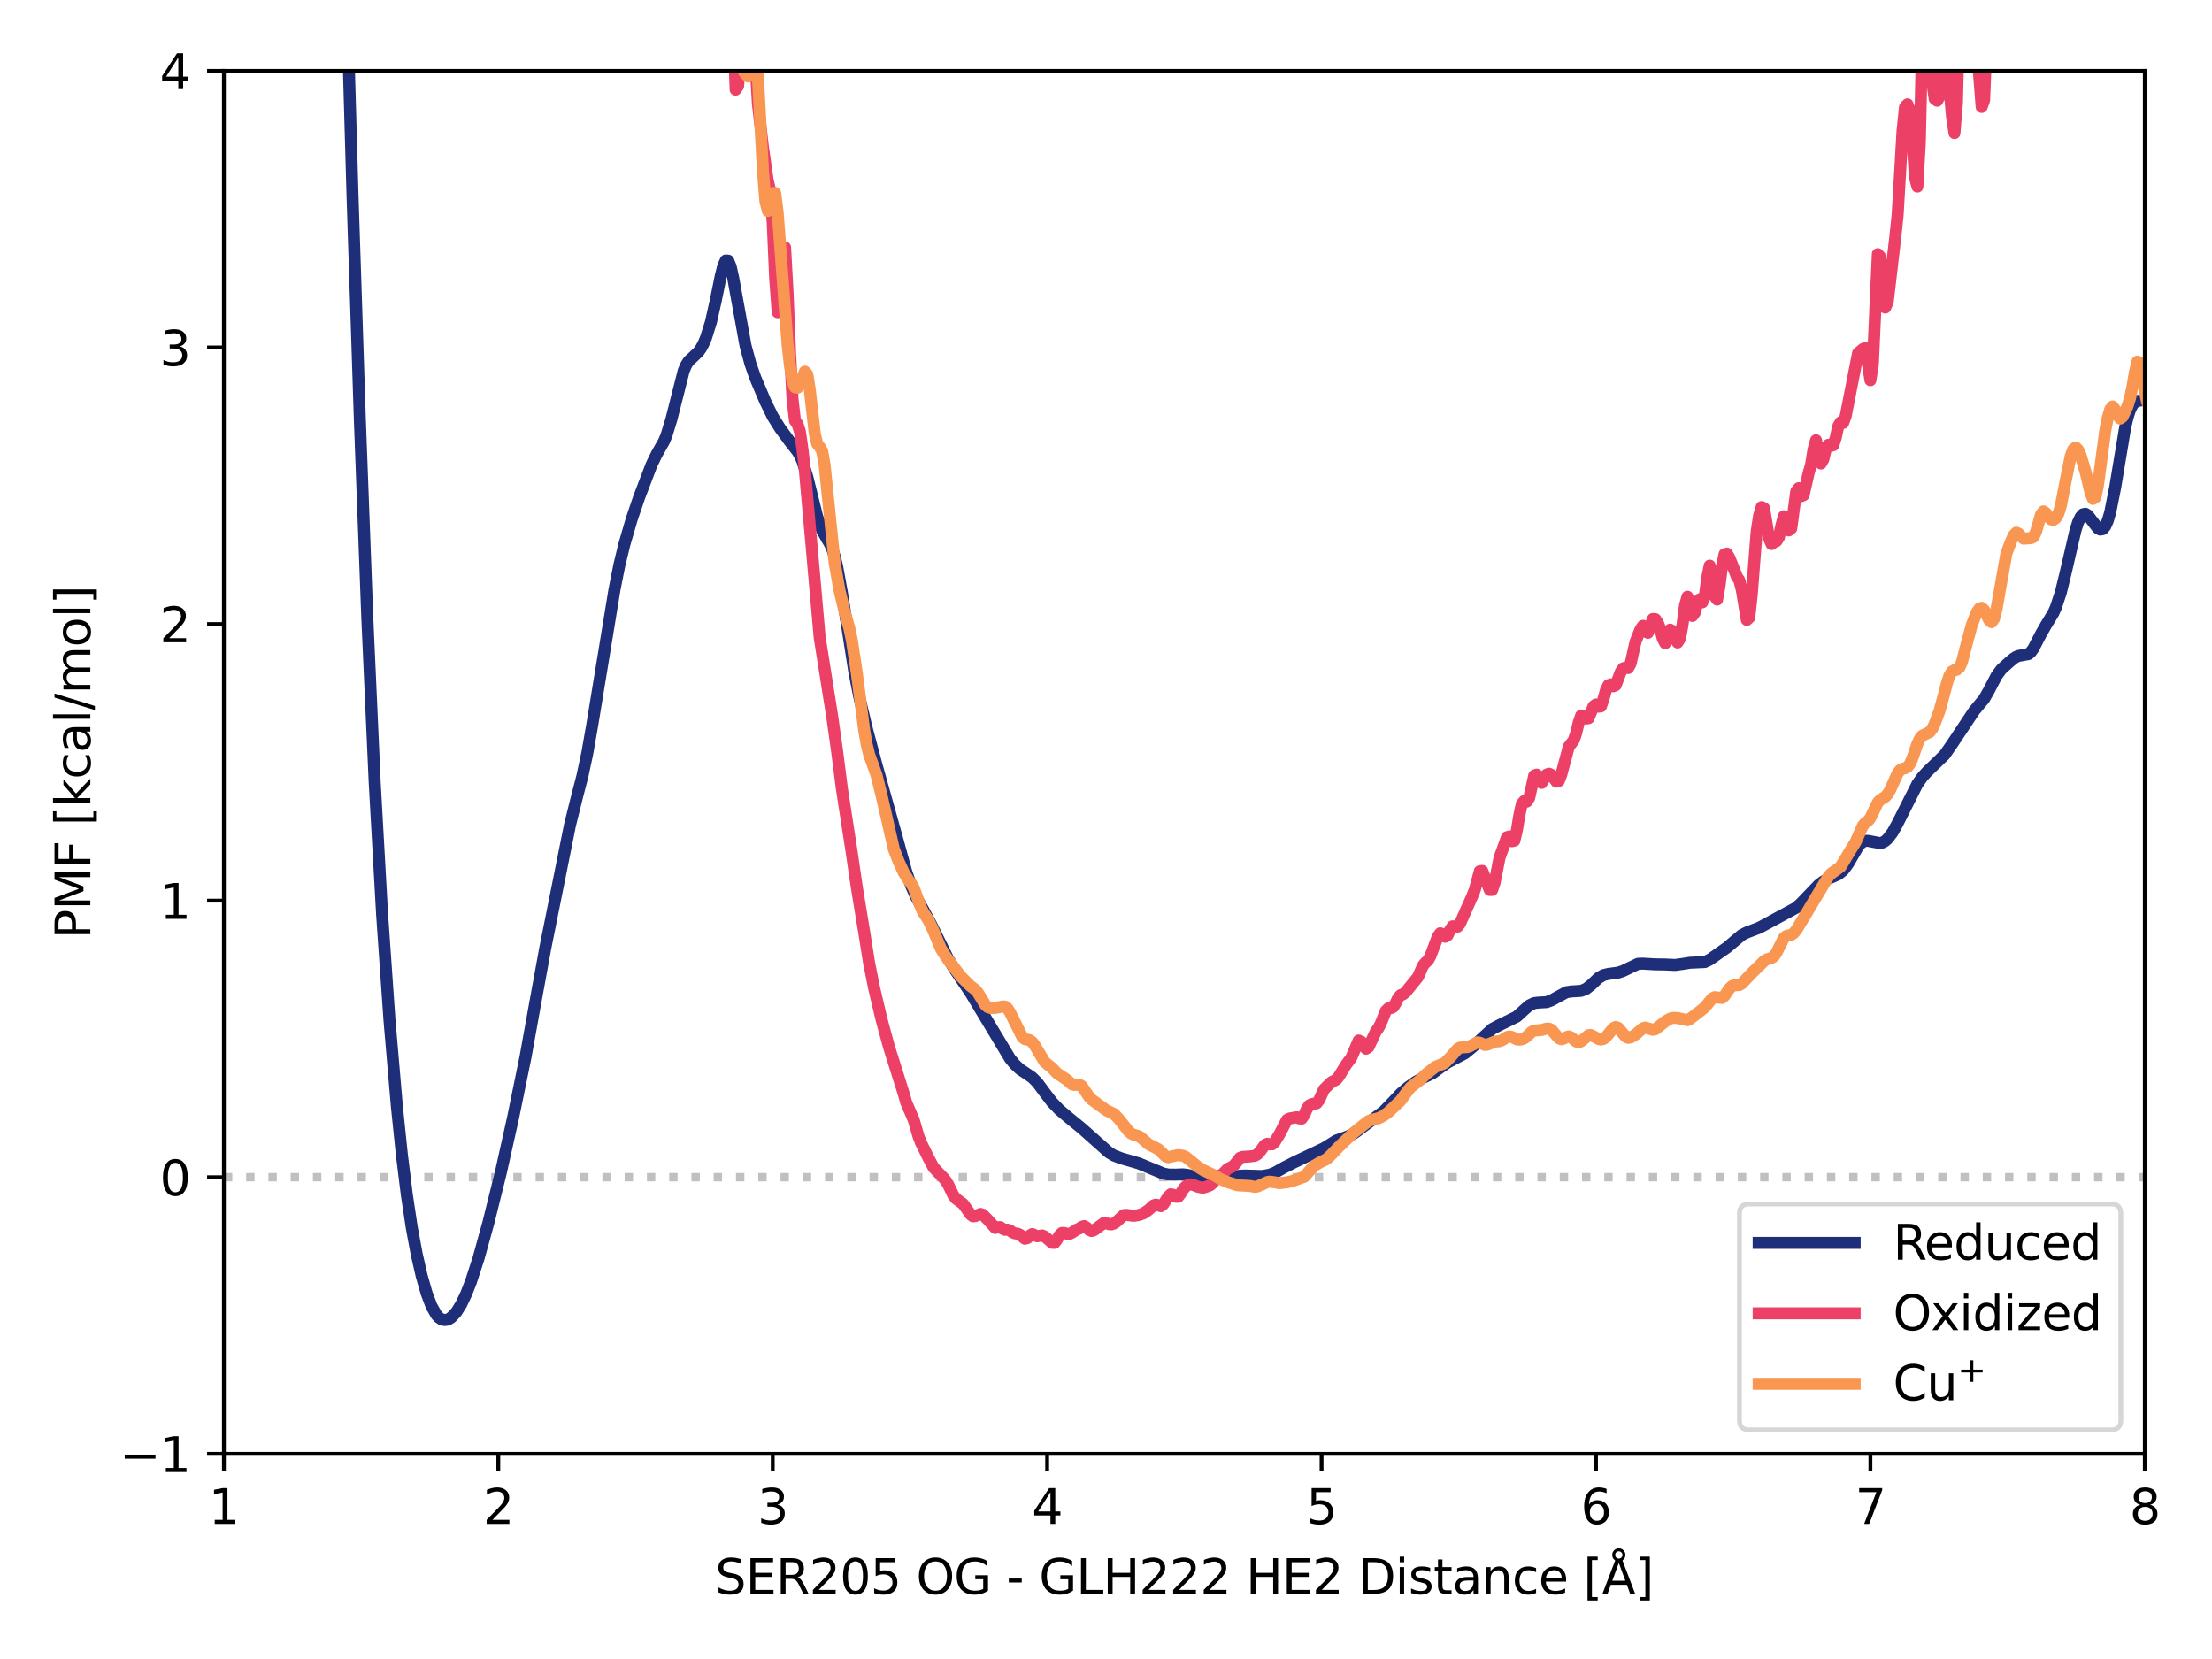 <?xml version="1.0" encoding="utf-8" standalone="no"?>
<!DOCTYPE svg PUBLIC "-//W3C//DTD SVG 1.1//EN"
  "http://www.w3.org/Graphics/SVG/1.1/DTD/svg11.dtd">
<svg xmlns:xlink="http://www.w3.org/1999/xlink" width="460.8pt" height="345.6pt" viewBox="0 0 460.8 345.6" xmlns="http://www.w3.org/2000/svg" version="1.1">
 <defs>
  <style type="text/css">*{stroke-linejoin: round; stroke-linecap: butt}</style>
 </defs>
 <g id="figure_1">
  <g id="patch_1">
   <path d="M 0 345.6 
L 460.8 345.6 
L 460.8 0 
L 0 0 
z
" style="fill: #ffffff"/>
  </g>
  <g id="axes_1">
   <g id="patch_2">
    <path d="M 46.64 302.853 
L 446.805 302.853 
L 446.805 14.76 
L 46.64 14.76 
z
" style="fill: #ffffff"/>
   </g>
   <g id="line2d_1">
    <path d="M 46.64 245.234 
L 446.805 245.234 
" clip-path="url(#pe6c16a60e8)" style="fill: none; stroke-dasharray: 1.75,2.888; stroke-dashoffset: 0; stroke: #c0c0c0; stroke-width: 1.75"/>
   </g>
   <g id="line2d_2">
    <path d="M 72.243 -1 
L 73.421 40.235 
L 74.966 87.415 
L 76.511 128.599 
L 78.056 162.966 
L 79.601 190.53 
L 81.146 212.652 
L 82.691 230.64 
L 83.721 240.579 
L 84.751 248.911 
L 85.781 255.742 
L 86.811 261.284 
L 87.841 265.785 
L 88.871 269.394 
L 89.901 272.122 
L 90.931 273.923 
L 91.446 274.48 
L 91.961 274.826 
L 92.476 274.979 
L 92.991 274.957 
L 93.506 274.776 
L 94.021 274.445 
L 95.051 273.352 
L 96.081 271.709 
L 97.111 269.547 
L 98.141 266.904 
L 99.686 262.144 
L 101.746 254.692 
L 104.321 244.311 
L 106.897 232.766 
L 109.472 220.205 
L 111.532 208.769 
L 113.592 197.511 
L 118.742 171.855 
L 120.287 165.658 
L 121.317 161.695 
L 122.347 156.892 
L 123.377 151.014 
L 128.012 122.807 
L 129.042 117.624 
L 130.072 113.387 
L 131.617 108.084 
L 133.162 103.558 
L 135.737 96.807 
L 136.767 94.683 
L 138.312 91.95 
L 138.827 90.737 
L 139.857 87.37 
L 142.432 77.23 
L 142.947 76.036 
L 143.462 75.224 
L 144.492 74.266 
L 145.522 73.283 
L 146.037 72.55 
L 146.552 71.596 
L 147.068 70.393 
L 148.098 67.099 
L 149.128 62.523 
L 150.158 57.435 
L 150.673 55.408 
L 151.188 54.261 
L 151.703 54.298 
L 152.218 55.578 
L 152.733 57.876 
L 155.308 72.025 
L 156.338 75.827 
L 157.368 78.751 
L 159.428 83.624 
L 160.973 86.777 
L 162.518 89.241 
L 164.578 92.055 
L 166.123 94.011 
L 166.638 94.879 
L 167.153 96.038 
L 168.183 99.404 
L 170.243 107.667 
L 171.273 110.516 
L 172.303 112.325 
L 172.818 113.183 
L 173.333 114.282 
L 173.848 115.808 
L 174.363 117.869 
L 175.393 123.51 
L 177.968 139.915 
L 178.998 145.165 
L 180.543 151.681 
L 182.603 159.387 
L 186.724 174.107 
L 188.784 181.582 
L 189.814 184.544 
L 190.844 186.867 
L 192.389 189.618 
L 193.934 192.495 
L 197.539 199.812 
L 199.084 202.246 
L 202.174 206.823 
L 210.414 220.539 
L 211.444 221.779 
L 212.474 222.736 
L 214.019 223.768 
L 215.049 224.483 
L 216.079 225.509 
L 217.624 227.588 
L 219.169 229.614 
L 220.714 231.216 
L 222.774 232.951 
L 225.349 235.051 
L 231.015 240.094 
L 232.045 240.715 
L 233.59 241.305 
L 237.195 242.34 
L 242.345 244.474 
L 243.375 244.678 
L 244.92 244.698 
L 246.465 244.641 
L 247.495 244.775 
L 250.585 245.513 
L 251.615 245.499 
L 256.25 245.052 
L 259.34 244.88 
L 262.945 244.991 
L 264.49 244.712 
L 265.52 244.321 
L 267.581 243.164 
L 269.641 242.115 
L 275.821 239.176 
L 278.396 237.578 
L 279.941 237.036 
L 281.486 236.451 
L 282.516 235.794 
L 286.636 232.705 
L 288.181 231.571 
L 289.726 230.002 
L 291.786 227.811 
L 293.331 226.485 
L 294.876 225.389 
L 296.421 224.544 
L 298.481 223.546 
L 300.026 222.41 
L 301.571 221.338 
L 305.176 219.427 
L 306.721 218.154 
L 310.842 214.354 
L 312.387 213.539 
L 315.992 211.764 
L 317.537 210.34 
L 318.567 209.449 
L 319.597 208.956 
L 320.627 208.847 
L 322.172 208.763 
L 323.202 208.379 
L 326.292 206.694 
L 327.322 206.539 
L 329.382 206.41 
L 330.412 206.007 
L 331.442 205.192 
L 332.987 203.738 
L 334.017 203.136 
L 335.047 202.888 
L 337.107 202.617 
L 338.137 202.264 
L 341.227 200.777 
L 342.257 200.744 
L 344.832 200.892 
L 346.893 200.92 
L 348.953 201.019 
L 350.498 200.808 
L 352.043 200.559 
L 355.133 200.414 
L 356.163 199.915 
L 359.768 197.378 
L 361.313 196.068 
L 362.858 194.767 
L 363.888 194.248 
L 366.463 193.272 
L 374.188 189.092 
L 375.218 188.139 
L 378.823 184.378 
L 379.853 183.595 
L 380.883 183.044 
L 382.943 182.144 
L 383.973 181.313 
L 385.003 179.93 
L 387.064 176.372 
L 387.579 175.75 
L 388.094 175.35 
L 388.609 175.165 
L 389.124 175.159 
L 391.699 175.645 
L 392.214 175.489 
L 392.729 175.185 
L 393.244 174.727 
L 394.274 173.367 
L 395.304 171.508 
L 399.424 163.325 
L 400.454 161.871 
L 401.484 160.737 
L 405.089 157.259 
L 406.634 155.031 
L 411.269 148.067 
L 413.329 145.589 
L 414.359 143.782 
L 415.904 140.801 
L 416.934 139.409 
L 418.479 138.011 
L 419.509 137.148 
L 420.024 136.824 
L 420.539 136.632 
L 422.599 136.246 
L 423.114 135.771 
L 423.629 135.045 
L 425.174 132.061 
L 426.204 130.248 
L 427.75 127.703 
L 428.265 126.567 
L 429.295 123.46 
L 430.325 119.259 
L 432.385 110.382 
L 432.9 108.809 
L 433.415 107.709 
L 433.93 107.123 
L 434.445 107.031 
L 434.96 107.354 
L 435.99 108.715 
L 437.02 110.032 
L 437.535 110.328 
L 438.05 110.229 
L 438.565 109.638 
L 439.08 108.486 
L 439.595 106.736 
L 440.625 101.58 
L 442.685 89.217 
L 443.2 87.008 
L 443.715 85.405 
L 444.23 84.361 
L 444.745 83.772 
L 445.26 83.517 
L 447.32 83.242 
L 447.835 82.704 
L 448.35 81.792 
L 448.865 80.503 
L 449.895 77.028 
L 451.955 69.271 
L 452.47 67.908 
L 452.985 67.11 
L 453.5 66.972 
L 454.015 67.451 
L 456.075 70.868 
L 456.59 70.915 
L 457.105 70.368 
L 457.62 69.18 
L 458.135 67.337 
L 458.65 64.837 
L 459.68 57.935 
L 460.71 48.638 
L 461.8 36.36 
L 461.8 36.36 
" clip-path="url(#pe6c16a60e8)" style="fill: none; stroke: #1e2e79; stroke-width: 2.5; stroke-linecap: square"/>
   </g>
   <g id="line2d_3">
    <path d="M 152.6 -1 
L 152.733 4.874 
L 153.248 18.672 
L 153.763 17.921 
L 154.278 11.008 
L 154.793 8.215 
L 155.308 2.622 
L 155.451 -1 
M 156.827 -1 
L 157.368 13.056 
L 157.883 21.626 
L 158.913 30.512 
L 159.943 37.672 
L 160.458 39.779 
L 160.973 46.487 
L 161.488 58.125 
L 162.003 65.05 
L 162.518 62.6 
L 163.033 54.163 
L 163.548 51.557 
L 164.063 60.899 
L 164.578 73.441 
L 165.093 83.127 
L 165.608 87.635 
L 166.123 88.327 
L 166.638 89.925 
L 167.153 93.503 
L 167.668 97.973 
L 170.758 132.851 
L 173.333 149.054 
L 174.363 156.351 
L 175.393 164.395 
L 177.453 177.731 
L 178.483 184.809 
L 180.028 194.169 
L 181.058 200.653 
L 182.088 205.795 
L 183.633 212.345 
L 185.178 218.048 
L 188.269 227.864 
L 188.784 229.675 
L 190.329 233.261 
L 191.359 236.773 
L 191.874 238.088 
L 193.419 241.223 
L 194.449 243.172 
L 195.479 244.288 
L 196.509 245.335 
L 197.024 245.954 
L 197.539 246.804 
L 198.569 248.959 
L 199.084 249.662 
L 200.629 250.798 
L 201.659 252.249 
L 202.174 253.002 
L 202.689 253.388 
L 203.204 253.329 
L 204.234 252.884 
L 204.749 253.043 
L 205.779 254.081 
L 207.324 255.808 
L 207.839 255.654 
L 208.354 255.626 
L 208.869 255.983 
L 209.384 256.189 
L 209.899 256.163 
L 210.414 256.349 
L 210.929 256.734 
L 211.444 256.937 
L 211.959 256.986 
L 212.474 257.208 
L 213.504 258.054 
L 214.019 257.909 
L 214.534 257.372 
L 215.049 257.076 
L 216.079 257.544 
L 217.109 257.367 
L 217.624 257.584 
L 218.654 258.439 
L 219.169 258.896 
L 219.684 258.912 
L 220.199 258.23 
L 220.714 257.316 
L 221.229 256.837 
L 221.744 256.852 
L 222.259 257.015 
L 222.774 257.051 
L 223.289 256.804 
L 224.319 256.141 
L 224.834 255.924 
L 225.349 255.577 
L 225.864 255.411 
L 226.379 255.731 
L 226.895 256.234 
L 227.41 256.448 
L 227.925 256.275 
L 229.985 254.756 
L 230.5 254.814 
L 231.015 255.023 
L 231.53 255.061 
L 232.045 254.876 
L 232.56 254.528 
L 234.105 253.128 
L 234.62 253.077 
L 236.165 253.283 
L 237.195 253.122 
L 238.225 252.76 
L 239.255 252.061 
L 240.285 251.114 
L 240.8 250.935 
L 241.83 251.271 
L 242.345 250.874 
L 243.375 249.282 
L 243.89 248.787 
L 244.405 248.886 
L 244.92 249.304 
L 245.435 249.315 
L 245.95 248.656 
L 246.465 247.778 
L 246.98 247.176 
L 247.495 246.86 
L 248.01 246.72 
L 248.525 246.828 
L 249.555 247.228 
L 250.585 247.431 
L 251.615 247.111 
L 252.13 246.887 
L 252.645 246.441 
L 253.675 245.122 
L 254.705 244.568 
L 255.735 243.504 
L 256.765 243.016 
L 257.28 242.516 
L 258.31 241.201 
L 258.825 241 
L 260.37 240.906 
L 261.4 240.769 
L 261.915 240.486 
L 262.43 239.957 
L 263.46 238.536 
L 263.975 238.261 
L 264.49 238.382 
L 265.005 238.384 
L 265.52 237.939 
L 266.55 236.262 
L 268.096 233.285 
L 268.611 233.007 
L 270.156 232.737 
L 270.671 232.993 
L 271.186 233.022 
L 271.701 232.238 
L 272.216 231.067 
L 272.731 230.285 
L 273.246 230.015 
L 274.276 229.828 
L 274.791 229.185 
L 275.821 226.928 
L 276.851 225.901 
L 277.366 225.43 
L 278.396 224.896 
L 278.911 224.246 
L 280.456 221.75 
L 281.486 220.377 
L 283.031 216.754 
L 283.546 216.983 
L 284.061 217.873 
L 284.576 218.461 
L 285.091 218.117 
L 286.636 214.845 
L 287.151 214.162 
L 287.666 213.169 
L 288.696 210.576 
L 289.211 210.077 
L 289.726 210.016 
L 290.241 209.783 
L 290.756 208.94 
L 291.271 207.845 
L 291.786 207.295 
L 292.301 207.121 
L 292.816 206.695 
L 295.391 203.525 
L 296.421 201.178 
L 296.936 200.546 
L 297.451 200.105 
L 297.966 199.214 
L 299.511 195.129 
L 300.026 194.413 
L 300.541 194.625 
L 301.056 195.143 
L 301.571 194.823 
L 302.086 193.709 
L 302.601 192.964 
L 303.631 193.038 
L 304.146 192.411 
L 306.721 186.632 
L 307.237 185.326 
L 308.267 181.488 
L 308.782 181.426 
L 310.327 185.391 
L 310.842 185.39 
L 311.357 183.884 
L 312.387 178.638 
L 313.417 175.829 
L 313.932 174.397 
L 314.447 174.244 
L 314.962 175.241 
L 315.477 175.12 
L 315.992 172.965 
L 316.507 169.816 
L 317.022 167.461 
L 317.537 166.85 
L 318.052 166.991 
L 318.567 166.198 
L 319.597 161.579 
L 320.112 161.365 
L 320.627 162.61 
L 321.142 163.095 
L 322.172 161.361 
L 322.687 161.173 
L 323.202 161.419 
L 324.232 162.838 
L 324.747 162.669 
L 325.262 161.323 
L 326.807 155.542 
L 327.837 154.216 
L 328.352 152.716 
L 328.867 150.549 
L 329.382 149.065 
L 329.897 149.068 
L 330.412 149.692 
L 330.927 149.61 
L 331.957 147.145 
L 332.472 146.749 
L 332.987 147.22 
L 333.502 147.153 
L 334.017 145.677 
L 334.532 143.841 
L 335.047 142.753 
L 335.562 142.555 
L 336.077 142.965 
L 336.592 142.737 
L 337.622 139.963 
L 338.137 139.222 
L 338.652 139.071 
L 339.167 139.173 
L 339.682 138.266 
L 340.712 133.691 
L 341.742 131.1 
L 342.257 130.366 
L 342.772 131.338 
L 343.287 131.824 
L 344.317 128.95 
L 344.832 128.975 
L 345.347 129.707 
L 345.862 131.052 
L 346.377 133.003 
L 346.893 133.996 
L 347.408 132.886 
L 347.923 131.169 
L 348.438 131.467 
L 348.953 133.075 
L 349.468 133.845 
L 349.983 133.011 
L 350.498 130.139 
L 351.013 126.116 
L 351.528 124.307 
L 352.558 128.305 
L 353.073 127.599 
L 353.588 125.444 
L 354.103 124.831 
L 354.618 125.484 
L 355.133 124.247 
L 355.648 120.319 
L 356.163 117.834 
L 356.678 120.307 
L 357.193 124.194 
L 357.708 124.902 
L 358.223 121.934 
L 358.738 117.855 
L 359.253 115.45 
L 359.768 115.326 
L 360.283 116.242 
L 361.828 120.133 
L 362.343 120.904 
L 362.858 122.936 
L 363.888 129.134 
L 364.403 128.663 
L 364.918 123.873 
L 365.948 110.696 
L 366.463 107.38 
L 366.978 105.623 
L 367.493 105.88 
L 368.523 112.141 
L 369.038 113.343 
L 369.553 112.941 
L 370.068 112.741 
L 370.583 111.947 
L 371.098 109.443 
L 371.613 107.547 
L 372.128 108.595 
L 372.643 110.496 
L 373.158 110.074 
L 374.188 102.39 
L 374.703 101.699 
L 375.218 103.363 
L 375.733 103.137 
L 376.763 98.565 
L 377.278 96.784 
L 377.793 93.622 
L 378.308 91.72 
L 379.338 96.554 
L 379.853 95.673 
L 380.368 93.452 
L 380.883 92.662 
L 381.398 92.891 
L 381.913 92.744 
L 382.428 91.152 
L 382.943 88.785 
L 383.458 87.94 
L 383.973 88.093 
L 384.488 86.692 
L 387.064 73.585 
L 388.094 72.702 
L 388.609 72.478 
L 389.639 79.204 
L 390.154 75.781 
L 391.184 52.941 
L 391.699 53.518 
L 392.214 60.361 
L 392.729 64.068 
L 393.244 62.906 
L 394.789 49.722 
L 395.304 44.875 
L 396.334 27.208 
L 396.849 22.293 
L 397.364 21.731 
L 397.879 23.056 
L 398.394 28.77 
L 398.909 36.926 
L 399.424 38.866 
L 399.939 29.485 
L 400.631 -1 
M 401.836 -1 
L 401.999 5.16 
L 402.514 16.967 
L 403.029 20.595 
L 403.544 20.985 
L 404.059 20.046 
L 405.089 12.673 
L 405.604 14.207 
L 406.119 18.464 
L 406.634 24.224 
L 407.149 27.722 
L 407.664 21.493 
L 408.229 -1 
M 410.52 -1 
L 410.754 3.016 
L 411.269 9.232 
L 411.784 10.801 
L 412.299 15.752 
L 412.814 22.284 
L 413.329 20.874 
L 413.844 8.224 
L 414.038 -1 
M 443.694 -1 
L 443.715 -0.258 
L 444.23 0.837 
L 444.289 -1 
L 444.289 -1 
" clip-path="url(#pe6c16a60e8)" style="fill: none; stroke: #ec4067; stroke-width: 2.5; stroke-linecap: square"/>
   </g>
   <g id="matplotlib.axis_1">
    <g id="xtick_1">
     <g id="line2d_4">
      <defs>
       <path id="m9cce0a2e4b" d="M 0 0 
L 0 3.5 
" style="stroke: #000000; stroke-width: 0.8"/>
      </defs>
      <g>
       <use xlink:href="#m9cce0a2e4b" x="46.64" y="302.853" style="stroke: #000000; stroke-width: 0.8"/>
      </g>
     </g>
     <g id="text_1">
      <!-- 1 -->
      <g transform="translate(43.459 317.451) scale(0.1 -0.1)">
       <defs>
        <path id="DejaVuSans-31" d="M 794 531 
L 1825 531 
L 1825 4091 
L 703 3866 
L 703 4441 
L 1819 4666 
L 2450 4666 
L 2450 531 
L 3481 531 
L 3481 0 
L 794 0 
L 794 531 
z
" transform="scale(0.016)"/>
       </defs>
       <use xlink:href="#DejaVuSans-31"/>
      </g>
     </g>
    </g>
    <g id="xtick_2">
     <g id="line2d_5">
      <g>
       <use xlink:href="#m9cce0a2e4b" x="103.806" y="302.853" style="stroke: #000000; stroke-width: 0.8"/>
      </g>
     </g>
     <g id="text_2">
      <!-- 2 -->
      <g transform="translate(100.625 317.451) scale(0.1 -0.1)">
       <defs>
        <path id="DejaVuSans-32" d="M 1228 531 
L 3431 531 
L 3431 0 
L 469 0 
L 469 531 
Q 828 903 1448 1529 
Q 2069 2156 2228 2338 
Q 2531 2678 2651 2914 
Q 2772 3150 2772 3378 
Q 2772 3750 2511 3984 
Q 2250 4219 1831 4219 
Q 1534 4219 1204 4116 
Q 875 4013 500 3803 
L 500 4441 
Q 881 4594 1212 4672 
Q 1544 4750 1819 4750 
Q 2544 4750 2975 4387 
Q 3406 4025 3406 3419 
Q 3406 3131 3298 2873 
Q 3191 2616 2906 2266 
Q 2828 2175 2409 1742 
Q 1991 1309 1228 531 
z
" transform="scale(0.016)"/>
       </defs>
       <use xlink:href="#DejaVuSans-32"/>
      </g>
     </g>
    </g>
    <g id="xtick_3">
     <g id="line2d_6">
      <g>
       <use xlink:href="#m9cce0a2e4b" x="160.973" y="302.853" style="stroke: #000000; stroke-width: 0.8"/>
      </g>
     </g>
     <g id="text_3">
      <!-- 3 -->
      <g transform="translate(157.792 317.451) scale(0.1 -0.1)">
       <defs>
        <path id="DejaVuSans-33" d="M 2597 2516 
Q 3050 2419 3304 2112 
Q 3559 1806 3559 1356 
Q 3559 666 3084 287 
Q 2609 -91 1734 -91 
Q 1441 -91 1130 -33 
Q 819 25 488 141 
L 488 750 
Q 750 597 1062 519 
Q 1375 441 1716 441 
Q 2309 441 2620 675 
Q 2931 909 2931 1356 
Q 2931 1769 2642 2001 
Q 2353 2234 1838 2234 
L 1294 2234 
L 1294 2753 
L 1863 2753 
Q 2328 2753 2575 2939 
Q 2822 3125 2822 3475 
Q 2822 3834 2567 4026 
Q 2313 4219 1838 4219 
Q 1578 4219 1281 4162 
Q 984 4106 628 3988 
L 628 4550 
Q 988 4650 1302 4700 
Q 1616 4750 1894 4750 
Q 2613 4750 3031 4423 
Q 3450 4097 3450 3541 
Q 3450 3153 3228 2886 
Q 3006 2619 2597 2516 
z
" transform="scale(0.016)"/>
       </defs>
       <use xlink:href="#DejaVuSans-33"/>
      </g>
     </g>
    </g>
    <g id="xtick_4">
     <g id="line2d_7">
      <g>
       <use xlink:href="#m9cce0a2e4b" x="218.139" y="302.853" style="stroke: #000000; stroke-width: 0.8"/>
      </g>
     </g>
     <g id="text_4">
      <!-- 4 -->
      <g transform="translate(214.958 317.451) scale(0.1 -0.1)">
       <defs>
        <path id="DejaVuSans-34" d="M 2419 4116 
L 825 1625 
L 2419 1625 
L 2419 4116 
z
M 2253 4666 
L 3047 4666 
L 3047 1625 
L 3713 1625 
L 3713 1100 
L 3047 1100 
L 3047 0 
L 2419 0 
L 2419 1100 
L 313 1100 
L 313 1709 
L 2253 4666 
z
" transform="scale(0.016)"/>
       </defs>
       <use xlink:href="#DejaVuSans-34"/>
      </g>
     </g>
    </g>
    <g id="xtick_5">
     <g id="line2d_8">
      <g>
       <use xlink:href="#m9cce0a2e4b" x="275.306" y="302.853" style="stroke: #000000; stroke-width: 0.8"/>
      </g>
     </g>
     <g id="text_5">
      <!-- 5 -->
      <g transform="translate(272.124 317.451) scale(0.1 -0.1)">
       <defs>
        <path id="DejaVuSans-35" d="M 691 4666 
L 3169 4666 
L 3169 4134 
L 1269 4134 
L 1269 2991 
Q 1406 3038 1543 3061 
Q 1681 3084 1819 3084 
Q 2600 3084 3056 2656 
Q 3513 2228 3513 1497 
Q 3513 744 3044 326 
Q 2575 -91 1722 -91 
Q 1428 -91 1123 -41 
Q 819 9 494 109 
L 494 744 
Q 775 591 1075 516 
Q 1375 441 1709 441 
Q 2250 441 2565 725 
Q 2881 1009 2881 1497 
Q 2881 1984 2565 2268 
Q 2250 2553 1709 2553 
Q 1456 2553 1204 2497 
Q 953 2441 691 2322 
L 691 4666 
z
" transform="scale(0.016)"/>
       </defs>
       <use xlink:href="#DejaVuSans-35"/>
      </g>
     </g>
    </g>
    <g id="xtick_6">
     <g id="line2d_9">
      <g>
       <use xlink:href="#m9cce0a2e4b" x="332.472" y="302.853" style="stroke: #000000; stroke-width: 0.8"/>
      </g>
     </g>
     <g id="text_6">
      <!-- 6 -->
      <g transform="translate(329.291 317.451) scale(0.1 -0.1)">
       <defs>
        <path id="DejaVuSans-36" d="M 2113 2584 
Q 1688 2584 1439 2293 
Q 1191 2003 1191 1497 
Q 1191 994 1439 701 
Q 1688 409 2113 409 
Q 2538 409 2786 701 
Q 3034 994 3034 1497 
Q 3034 2003 2786 2293 
Q 2538 2584 2113 2584 
z
M 3366 4563 
L 3366 3988 
Q 3128 4100 2886 4159 
Q 2644 4219 2406 4219 
Q 1781 4219 1451 3797 
Q 1122 3375 1075 2522 
Q 1259 2794 1537 2939 
Q 1816 3084 2150 3084 
Q 2853 3084 3261 2657 
Q 3669 2231 3669 1497 
Q 3669 778 3244 343 
Q 2819 -91 2113 -91 
Q 1303 -91 875 529 
Q 447 1150 447 2328 
Q 447 3434 972 4092 
Q 1497 4750 2381 4750 
Q 2619 4750 2861 4703 
Q 3103 4656 3366 4563 
z
" transform="scale(0.016)"/>
       </defs>
       <use xlink:href="#DejaVuSans-36"/>
      </g>
     </g>
    </g>
    <g id="xtick_7">
     <g id="line2d_10">
      <g>
       <use xlink:href="#m9cce0a2e4b" x="389.639" y="302.853" style="stroke: #000000; stroke-width: 0.8"/>
      </g>
     </g>
     <g id="text_7">
      <!-- 7 -->
      <g transform="translate(386.457 317.451) scale(0.1 -0.1)">
       <defs>
        <path id="DejaVuSans-37" d="M 525 4666 
L 3525 4666 
L 3525 4397 
L 1831 0 
L 1172 0 
L 2766 4134 
L 525 4134 
L 525 4666 
z
" transform="scale(0.016)"/>
       </defs>
       <use xlink:href="#DejaVuSans-37"/>
      </g>
     </g>
    </g>
    <g id="xtick_8">
     <g id="line2d_11">
      <g>
       <use xlink:href="#m9cce0a2e4b" x="446.805" y="302.853" style="stroke: #000000; stroke-width: 0.8"/>
      </g>
     </g>
     <g id="text_8">
      <!-- 8 -->
      <g transform="translate(443.624 317.451) scale(0.1 -0.1)">
       <defs>
        <path id="DejaVuSans-38" d="M 2034 2216 
Q 1584 2216 1326 1975 
Q 1069 1734 1069 1313 
Q 1069 891 1326 650 
Q 1584 409 2034 409 
Q 2484 409 2743 651 
Q 3003 894 3003 1313 
Q 3003 1734 2745 1975 
Q 2488 2216 2034 2216 
z
M 1403 2484 
Q 997 2584 770 2862 
Q 544 3141 544 3541 
Q 544 4100 942 4425 
Q 1341 4750 2034 4750 
Q 2731 4750 3128 4425 
Q 3525 4100 3525 3541 
Q 3525 3141 3298 2862 
Q 3072 2584 2669 2484 
Q 3125 2378 3379 2068 
Q 3634 1759 3634 1313 
Q 3634 634 3220 271 
Q 2806 -91 2034 -91 
Q 1263 -91 848 271 
Q 434 634 434 1313 
Q 434 1759 690 2068 
Q 947 2378 1403 2484 
z
M 1172 3481 
Q 1172 3119 1398 2916 
Q 1625 2713 2034 2713 
Q 2441 2713 2670 2916 
Q 2900 3119 2900 3481 
Q 2900 3844 2670 4047 
Q 2441 4250 2034 4250 
Q 1625 4250 1398 4047 
Q 1172 3844 1172 3481 
z
" transform="scale(0.016)"/>
       </defs>
       <use xlink:href="#DejaVuSans-38"/>
      </g>
     </g>
    </g>
    <g id="text_9">
     <!-- SER205 OG - GLH222 HE2 Distance [Å] -->
     <g transform="translate(148.973 332.053) scale(0.1 -0.1)">
      <defs>
       <path id="DejaVuSans-53" d="M 3425 4513 
L 3425 3897 
Q 3066 4069 2747 4153 
Q 2428 4238 2131 4238 
Q 1616 4238 1336 4038 
Q 1056 3838 1056 3469 
Q 1056 3159 1242 3001 
Q 1428 2844 1947 2747 
L 2328 2669 
Q 3034 2534 3370 2195 
Q 3706 1856 3706 1288 
Q 3706 609 3251 259 
Q 2797 -91 1919 -91 
Q 1588 -91 1214 -16 
Q 841 59 441 206 
L 441 856 
Q 825 641 1194 531 
Q 1563 422 1919 422 
Q 2459 422 2753 634 
Q 3047 847 3047 1241 
Q 3047 1584 2836 1778 
Q 2625 1972 2144 2069 
L 1759 2144 
Q 1053 2284 737 2584 
Q 422 2884 422 3419 
Q 422 4038 858 4394 
Q 1294 4750 2059 4750 
Q 2388 4750 2728 4690 
Q 3069 4631 3425 4513 
z
" transform="scale(0.016)"/>
       <path id="DejaVuSans-45" d="M 628 4666 
L 3578 4666 
L 3578 4134 
L 1259 4134 
L 1259 2753 
L 3481 2753 
L 3481 2222 
L 1259 2222 
L 1259 531 
L 3634 531 
L 3634 0 
L 628 0 
L 628 4666 
z
" transform="scale(0.016)"/>
       <path id="DejaVuSans-52" d="M 2841 2188 
Q 3044 2119 3236 1894 
Q 3428 1669 3622 1275 
L 4263 0 
L 3584 0 
L 2988 1197 
Q 2756 1666 2539 1819 
Q 2322 1972 1947 1972 
L 1259 1972 
L 1259 0 
L 628 0 
L 628 4666 
L 2053 4666 
Q 2853 4666 3247 4331 
Q 3641 3997 3641 3322 
Q 3641 2881 3436 2590 
Q 3231 2300 2841 2188 
z
M 1259 4147 
L 1259 2491 
L 2053 2491 
Q 2509 2491 2742 2702 
Q 2975 2913 2975 3322 
Q 2975 3731 2742 3939 
Q 2509 4147 2053 4147 
L 1259 4147 
z
" transform="scale(0.016)"/>
       <path id="DejaVuSans-30" d="M 2034 4250 
Q 1547 4250 1301 3770 
Q 1056 3291 1056 2328 
Q 1056 1369 1301 889 
Q 1547 409 2034 409 
Q 2525 409 2770 889 
Q 3016 1369 3016 2328 
Q 3016 3291 2770 3770 
Q 2525 4250 2034 4250 
z
M 2034 4750 
Q 2819 4750 3233 4129 
Q 3647 3509 3647 2328 
Q 3647 1150 3233 529 
Q 2819 -91 2034 -91 
Q 1250 -91 836 529 
Q 422 1150 422 2328 
Q 422 3509 836 4129 
Q 1250 4750 2034 4750 
z
" transform="scale(0.016)"/>
       <path id="DejaVuSans-20" transform="scale(0.016)"/>
       <path id="DejaVuSans-4f" d="M 2522 4238 
Q 1834 4238 1429 3725 
Q 1025 3213 1025 2328 
Q 1025 1447 1429 934 
Q 1834 422 2522 422 
Q 3209 422 3611 934 
Q 4013 1447 4013 2328 
Q 4013 3213 3611 3725 
Q 3209 4238 2522 4238 
z
M 2522 4750 
Q 3503 4750 4090 4092 
Q 4678 3434 4678 2328 
Q 4678 1225 4090 567 
Q 3503 -91 2522 -91 
Q 1538 -91 948 565 
Q 359 1222 359 2328 
Q 359 3434 948 4092 
Q 1538 4750 2522 4750 
z
" transform="scale(0.016)"/>
       <path id="DejaVuSans-47" d="M 3809 666 
L 3809 1919 
L 2778 1919 
L 2778 2438 
L 4434 2438 
L 4434 434 
Q 4069 175 3628 42 
Q 3188 -91 2688 -91 
Q 1594 -91 976 548 
Q 359 1188 359 2328 
Q 359 3472 976 4111 
Q 1594 4750 2688 4750 
Q 3144 4750 3555 4637 
Q 3966 4525 4313 4306 
L 4313 3634 
Q 3963 3931 3569 4081 
Q 3175 4231 2741 4231 
Q 1884 4231 1454 3753 
Q 1025 3275 1025 2328 
Q 1025 1384 1454 906 
Q 1884 428 2741 428 
Q 3075 428 3337 486 
Q 3600 544 3809 666 
z
" transform="scale(0.016)"/>
       <path id="DejaVuSans-2d" d="M 313 2009 
L 1997 2009 
L 1997 1497 
L 313 1497 
L 313 2009 
z
" transform="scale(0.016)"/>
       <path id="DejaVuSans-4c" d="M 628 4666 
L 1259 4666 
L 1259 531 
L 3531 531 
L 3531 0 
L 628 0 
L 628 4666 
z
" transform="scale(0.016)"/>
       <path id="DejaVuSans-48" d="M 628 4666 
L 1259 4666 
L 1259 2753 
L 3553 2753 
L 3553 4666 
L 4184 4666 
L 4184 0 
L 3553 0 
L 3553 2222 
L 1259 2222 
L 1259 0 
L 628 0 
L 628 4666 
z
" transform="scale(0.016)"/>
       <path id="DejaVuSans-44" d="M 1259 4147 
L 1259 519 
L 2022 519 
Q 2988 519 3436 956 
Q 3884 1394 3884 2338 
Q 3884 3275 3436 3711 
Q 2988 4147 2022 4147 
L 1259 4147 
z
M 628 4666 
L 1925 4666 
Q 3281 4666 3915 4102 
Q 4550 3538 4550 2338 
Q 4550 1131 3912 565 
Q 3275 0 1925 0 
L 628 0 
L 628 4666 
z
" transform="scale(0.016)"/>
       <path id="DejaVuSans-69" d="M 603 3500 
L 1178 3500 
L 1178 0 
L 603 0 
L 603 3500 
z
M 603 4863 
L 1178 4863 
L 1178 4134 
L 603 4134 
L 603 4863 
z
" transform="scale(0.016)"/>
       <path id="DejaVuSans-73" d="M 2834 3397 
L 2834 2853 
Q 2591 2978 2328 3040 
Q 2066 3103 1784 3103 
Q 1356 3103 1142 2972 
Q 928 2841 928 2578 
Q 928 2378 1081 2264 
Q 1234 2150 1697 2047 
L 1894 2003 
Q 2506 1872 2764 1633 
Q 3022 1394 3022 966 
Q 3022 478 2636 193 
Q 2250 -91 1575 -91 
Q 1294 -91 989 -36 
Q 684 19 347 128 
L 347 722 
Q 666 556 975 473 
Q 1284 391 1588 391 
Q 1994 391 2212 530 
Q 2431 669 2431 922 
Q 2431 1156 2273 1281 
Q 2116 1406 1581 1522 
L 1381 1569 
Q 847 1681 609 1914 
Q 372 2147 372 2553 
Q 372 3047 722 3315 
Q 1072 3584 1716 3584 
Q 2034 3584 2315 3537 
Q 2597 3491 2834 3397 
z
" transform="scale(0.016)"/>
       <path id="DejaVuSans-74" d="M 1172 4494 
L 1172 3500 
L 2356 3500 
L 2356 3053 
L 1172 3053 
L 1172 1153 
Q 1172 725 1289 603 
Q 1406 481 1766 481 
L 2356 481 
L 2356 0 
L 1766 0 
Q 1100 0 847 248 
Q 594 497 594 1153 
L 594 3053 
L 172 3053 
L 172 3500 
L 594 3500 
L 594 4494 
L 1172 4494 
z
" transform="scale(0.016)"/>
       <path id="DejaVuSans-61" d="M 2194 1759 
Q 1497 1759 1228 1600 
Q 959 1441 959 1056 
Q 959 750 1161 570 
Q 1363 391 1709 391 
Q 2188 391 2477 730 
Q 2766 1069 2766 1631 
L 2766 1759 
L 2194 1759 
z
M 3341 1997 
L 3341 0 
L 2766 0 
L 2766 531 
Q 2569 213 2275 61 
Q 1981 -91 1556 -91 
Q 1019 -91 701 211 
Q 384 513 384 1019 
Q 384 1609 779 1909 
Q 1175 2209 1959 2209 
L 2766 2209 
L 2766 2266 
Q 2766 2663 2505 2880 
Q 2244 3097 1772 3097 
Q 1472 3097 1187 3025 
Q 903 2953 641 2809 
L 641 3341 
Q 956 3463 1253 3523 
Q 1550 3584 1831 3584 
Q 2591 3584 2966 3190 
Q 3341 2797 3341 1997 
z
" transform="scale(0.016)"/>
       <path id="DejaVuSans-6e" d="M 3513 2113 
L 3513 0 
L 2938 0 
L 2938 2094 
Q 2938 2591 2744 2837 
Q 2550 3084 2163 3084 
Q 1697 3084 1428 2787 
Q 1159 2491 1159 1978 
L 1159 0 
L 581 0 
L 581 3500 
L 1159 3500 
L 1159 2956 
Q 1366 3272 1645 3428 
Q 1925 3584 2291 3584 
Q 2894 3584 3203 3211 
Q 3513 2838 3513 2113 
z
" transform="scale(0.016)"/>
       <path id="DejaVuSans-63" d="M 3122 3366 
L 3122 2828 
Q 2878 2963 2633 3030 
Q 2388 3097 2138 3097 
Q 1578 3097 1268 2742 
Q 959 2388 959 1747 
Q 959 1106 1268 751 
Q 1578 397 2138 397 
Q 2388 397 2633 464 
Q 2878 531 3122 666 
L 3122 134 
Q 2881 22 2623 -34 
Q 2366 -91 2075 -91 
Q 1284 -91 818 406 
Q 353 903 353 1747 
Q 353 2603 823 3093 
Q 1294 3584 2113 3584 
Q 2378 3584 2631 3529 
Q 2884 3475 3122 3366 
z
" transform="scale(0.016)"/>
       <path id="DejaVuSans-65" d="M 3597 1894 
L 3597 1613 
L 953 1613 
Q 991 1019 1311 708 
Q 1631 397 2203 397 
Q 2534 397 2845 478 
Q 3156 559 3463 722 
L 3463 178 
Q 3153 47 2828 -22 
Q 2503 -91 2169 -91 
Q 1331 -91 842 396 
Q 353 884 353 1716 
Q 353 2575 817 3079 
Q 1281 3584 2069 3584 
Q 2775 3584 3186 3129 
Q 3597 2675 3597 1894 
z
M 3022 2063 
Q 3016 2534 2758 2815 
Q 2500 3097 2075 3097 
Q 1594 3097 1305 2825 
Q 1016 2553 972 2059 
L 3022 2063 
z
" transform="scale(0.016)"/>
       <path id="DejaVuSans-5b" d="M 550 4863 
L 1875 4863 
L 1875 4416 
L 1125 4416 
L 1125 -397 
L 1875 -397 
L 1875 -844 
L 550 -844 
L 550 4863 
z
" transform="scale(0.016)"/>
       <path id="DejaVuSans-c5" d="M 2663 5081 
Q 2663 5278 2523 5417 
Q 2384 5556 2188 5556 
Q 1988 5556 1852 5420 
Q 1716 5284 1716 5081 
Q 1716 4884 1853 4746 
Q 1991 4609 2188 4609 
Q 2384 4609 2523 4746 
Q 2663 4884 2663 5081 
z
M 2188 4044 
L 1338 1722 
L 3041 1722 
L 2188 4044 
z
M 1716 4366 
Q 1525 4494 1428 4673 
Q 1331 4853 1331 5081 
Q 1331 5441 1579 5691 
Q 1828 5941 2188 5941 
Q 2544 5941 2795 5689 
Q 3047 5438 3047 5081 
Q 3047 4863 2948 4678 
Q 2850 4494 2663 4366 
L 4325 0 
L 3669 0 
L 3244 1197 
L 1141 1197 
L 716 0 
L 50 0 
L 1716 4366 
z
" transform="scale(0.016)"/>
       <path id="DejaVuSans-5d" d="M 1947 4863 
L 1947 -844 
L 622 -844 
L 622 -397 
L 1369 -397 
L 1369 4416 
L 622 4416 
L 622 4863 
L 1947 4863 
z
" transform="scale(0.016)"/>
      </defs>
      <use xlink:href="#DejaVuSans-53"/>
      <use xlink:href="#DejaVuSans-45" x="63.477"/>
      <use xlink:href="#DejaVuSans-52" x="126.66"/>
      <use xlink:href="#DejaVuSans-32" x="196.143"/>
      <use xlink:href="#DejaVuSans-30" x="259.766"/>
      <use xlink:href="#DejaVuSans-35" x="323.389"/>
      <use xlink:href="#DejaVuSans-20" x="387.012"/>
      <use xlink:href="#DejaVuSans-4f" x="418.799"/>
      <use xlink:href="#DejaVuSans-47" x="497.51"/>
      <use xlink:href="#DejaVuSans-20" x="575"/>
      <use xlink:href="#DejaVuSans-2d" x="606.787"/>
      <use xlink:href="#DejaVuSans-20" x="642.871"/>
      <use xlink:href="#DejaVuSans-47" x="674.658"/>
      <use xlink:href="#DejaVuSans-4c" x="752.148"/>
      <use xlink:href="#DejaVuSans-48" x="807.861"/>
      <use xlink:href="#DejaVuSans-32" x="883.057"/>
      <use xlink:href="#DejaVuSans-32" x="946.68"/>
      <use xlink:href="#DejaVuSans-32" x="1010.303"/>
      <use xlink:href="#DejaVuSans-20" x="1073.926"/>
      <use xlink:href="#DejaVuSans-48" x="1105.713"/>
      <use xlink:href="#DejaVuSans-45" x="1180.908"/>
      <use xlink:href="#DejaVuSans-32" x="1244.092"/>
      <use xlink:href="#DejaVuSans-20" x="1307.715"/>
      <use xlink:href="#DejaVuSans-44" x="1339.502"/>
      <use xlink:href="#DejaVuSans-69" x="1416.504"/>
      <use xlink:href="#DejaVuSans-73" x="1444.287"/>
      <use xlink:href="#DejaVuSans-74" x="1496.387"/>
      <use xlink:href="#DejaVuSans-61" x="1535.596"/>
      <use xlink:href="#DejaVuSans-6e" x="1596.875"/>
      <use xlink:href="#DejaVuSans-63" x="1660.254"/>
      <use xlink:href="#DejaVuSans-65" x="1715.234"/>
      <use xlink:href="#DejaVuSans-20" x="1776.758"/>
      <use xlink:href="#DejaVuSans-5b" x="1808.545"/>
      <use xlink:href="#DejaVuSans-c5" x="1847.559"/>
      <use xlink:href="#DejaVuSans-5d" x="1915.967"/>
     </g>
    </g>
   </g>
   <g id="matplotlib.axis_2">
    <g id="ytick_1">
     <g id="line2d_12">
      <defs>
       <path id="mcaa3965a21" d="M 0 0 
L -3.5 0 
" style="stroke: #000000; stroke-width: 0.8"/>
      </defs>
      <g>
       <use xlink:href="#mcaa3965a21" x="46.64" y="302.853" style="stroke: #000000; stroke-width: 0.8"/>
      </g>
     </g>
     <g id="text_10">
      <!-- −1 -->
      <g transform="translate(24.898 306.652) scale(0.1 -0.1)">
       <defs>
        <path id="DejaVuSans-2212" d="M 678 2272 
L 4684 2272 
L 4684 1741 
L 678 1741 
L 678 2272 
z
" transform="scale(0.016)"/>
       </defs>
       <use xlink:href="#DejaVuSans-2212"/>
       <use xlink:href="#DejaVuSans-31" x="83.789"/>
      </g>
     </g>
    </g>
    <g id="ytick_2">
     <g id="line2d_13">
      <g>
       <use xlink:href="#mcaa3965a21" x="46.64" y="245.234" style="stroke: #000000; stroke-width: 0.8"/>
      </g>
     </g>
     <g id="text_11">
      <!-- 0 -->
      <g transform="translate(33.278 249.033) scale(0.1 -0.1)">
       <use xlink:href="#DejaVuSans-30"/>
      </g>
     </g>
    </g>
    <g id="ytick_3">
     <g id="line2d_14">
      <g>
       <use xlink:href="#mcaa3965a21" x="46.64" y="187.615" style="stroke: #000000; stroke-width: 0.8"/>
      </g>
     </g>
     <g id="text_12">
      <!-- 1 -->
      <g transform="translate(33.278 191.415) scale(0.1 -0.1)">
       <use xlink:href="#DejaVuSans-31"/>
      </g>
     </g>
    </g>
    <g id="ytick_4">
     <g id="line2d_15">
      <g>
       <use xlink:href="#mcaa3965a21" x="46.64" y="129.997" style="stroke: #000000; stroke-width: 0.8"/>
      </g>
     </g>
     <g id="text_13">
      <!-- 2 -->
      <g transform="translate(33.278 133.796) scale(0.1 -0.1)">
       <use xlink:href="#DejaVuSans-32"/>
      </g>
     </g>
    </g>
    <g id="ytick_5">
     <g id="line2d_16">
      <g>
       <use xlink:href="#mcaa3965a21" x="46.64" y="72.379" style="stroke: #000000; stroke-width: 0.8"/>
      </g>
     </g>
     <g id="text_14">
      <!-- 3 -->
      <g transform="translate(33.278 76.178) scale(0.1 -0.1)">
       <use xlink:href="#DejaVuSans-33"/>
      </g>
     </g>
    </g>
    <g id="ytick_6">
     <g id="line2d_17">
      <g>
       <use xlink:href="#mcaa3965a21" x="46.64" y="14.76" style="stroke: #000000; stroke-width: 0.8"/>
      </g>
     </g>
     <g id="text_15">
      <!-- 4 -->
      <g transform="translate(33.278 18.559) scale(0.1 -0.1)">
       <use xlink:href="#DejaVuSans-34"/>
      </g>
     </g>
    </g>
    <g id="text_16">
     <!-- PMF [kcal/mol] -->
     <g transform="translate(18.818 195.602) rotate(-90) scale(0.1 -0.1)">
      <defs>
       <path id="DejaVuSans-50" d="M 1259 4147 
L 1259 2394 
L 2053 2394 
Q 2494 2394 2734 2622 
Q 2975 2850 2975 3272 
Q 2975 3691 2734 3919 
Q 2494 4147 2053 4147 
L 1259 4147 
z
M 628 4666 
L 2053 4666 
Q 2838 4666 3239 4311 
Q 3641 3956 3641 3272 
Q 3641 2581 3239 2228 
Q 2838 1875 2053 1875 
L 1259 1875 
L 1259 0 
L 628 0 
L 628 4666 
z
" transform="scale(0.016)"/>
       <path id="DejaVuSans-4d" d="M 628 4666 
L 1569 4666 
L 2759 1491 
L 3956 4666 
L 4897 4666 
L 4897 0 
L 4281 0 
L 4281 4097 
L 3078 897 
L 2444 897 
L 1241 4097 
L 1241 0 
L 628 0 
L 628 4666 
z
" transform="scale(0.016)"/>
       <path id="DejaVuSans-46" d="M 628 4666 
L 3309 4666 
L 3309 4134 
L 1259 4134 
L 1259 2759 
L 3109 2759 
L 3109 2228 
L 1259 2228 
L 1259 0 
L 628 0 
L 628 4666 
z
" transform="scale(0.016)"/>
       <path id="DejaVuSans-6b" d="M 581 4863 
L 1159 4863 
L 1159 1991 
L 2875 3500 
L 3609 3500 
L 1753 1863 
L 3688 0 
L 2938 0 
L 1159 1709 
L 1159 0 
L 581 0 
L 581 4863 
z
" transform="scale(0.016)"/>
       <path id="DejaVuSans-6c" d="M 603 4863 
L 1178 4863 
L 1178 0 
L 603 0 
L 603 4863 
z
" transform="scale(0.016)"/>
       <path id="DejaVuSans-2f" d="M 1625 4666 
L 2156 4666 
L 531 -594 
L 0 -594 
L 1625 4666 
z
" transform="scale(0.016)"/>
       <path id="DejaVuSans-6d" d="M 3328 2828 
Q 3544 3216 3844 3400 
Q 4144 3584 4550 3584 
Q 5097 3584 5394 3201 
Q 5691 2819 5691 2113 
L 5691 0 
L 5113 0 
L 5113 2094 
Q 5113 2597 4934 2840 
Q 4756 3084 4391 3084 
Q 3944 3084 3684 2787 
Q 3425 2491 3425 1978 
L 3425 0 
L 2847 0 
L 2847 2094 
Q 2847 2600 2669 2842 
Q 2491 3084 2119 3084 
Q 1678 3084 1418 2786 
Q 1159 2488 1159 1978 
L 1159 0 
L 581 0 
L 581 3500 
L 1159 3500 
L 1159 2956 
Q 1356 3278 1631 3431 
Q 1906 3584 2284 3584 
Q 2666 3584 2933 3390 
Q 3200 3197 3328 2828 
z
" transform="scale(0.016)"/>
       <path id="DejaVuSans-6f" d="M 1959 3097 
Q 1497 3097 1228 2736 
Q 959 2375 959 1747 
Q 959 1119 1226 758 
Q 1494 397 1959 397 
Q 2419 397 2687 759 
Q 2956 1122 2956 1747 
Q 2956 2369 2687 2733 
Q 2419 3097 1959 3097 
z
M 1959 3584 
Q 2709 3584 3137 3096 
Q 3566 2609 3566 1747 
Q 3566 888 3137 398 
Q 2709 -91 1959 -91 
Q 1206 -91 779 398 
Q 353 888 353 1747 
Q 353 2609 779 3096 
Q 1206 3584 1959 3584 
z
" transform="scale(0.016)"/>
      </defs>
      <use xlink:href="#DejaVuSans-50"/>
      <use xlink:href="#DejaVuSans-4d" x="60.303"/>
      <use xlink:href="#DejaVuSans-46" x="146.582"/>
      <use xlink:href="#DejaVuSans-20" x="204.102"/>
      <use xlink:href="#DejaVuSans-5b" x="235.889"/>
      <use xlink:href="#DejaVuSans-6b" x="274.902"/>
      <use xlink:href="#DejaVuSans-63" x="332.812"/>
      <use xlink:href="#DejaVuSans-61" x="387.793"/>
      <use xlink:href="#DejaVuSans-6c" x="449.072"/>
      <use xlink:href="#DejaVuSans-2f" x="476.855"/>
      <use xlink:href="#DejaVuSans-6d" x="510.547"/>
      <use xlink:href="#DejaVuSans-6f" x="607.959"/>
      <use xlink:href="#DejaVuSans-6c" x="669.141"/>
      <use xlink:href="#DejaVuSans-5d" x="696.924"/>
     </g>
    </g>
   </g>
   <g id="line2d_18">
    <path d="M 86.947 -1 
L 87.326 6.278 
L 87.841 11.96 
L 88.356 12.592 
L 88.871 7.647 
L 89.329 -1 
M 92.988 -1 
L 93.506 3.802 
L 94.021 4.685 
L 94.558 -1 
M 98.608 -1 
L 98.656 -0.119 
L 99.171 5.999 
L 99.686 9.532 
L 100.201 10.178 
L 100.716 7.794 
L 101.868 -1 
M 152.178 -1 
L 152.733 4.313 
L 153.248 8.518 
L 153.763 11.677 
L 154.278 13.622 
L 154.793 14.685 
L 155.308 15.436 
L 155.823 15.929 
L 156.338 15.329 
L 156.853 13.199 
L 157.368 11.856 
L 157.883 15.884 
L 158.913 35.309 
L 159.428 41.811 
L 159.943 43.944 
L 160.458 42.585 
L 160.973 40.215 
L 161.488 40.215 
L 162.003 44.298 
L 164.063 71.788 
L 164.578 76.356 
L 165.093 79.3 
L 165.608 80.673 
L 166.123 80.764 
L 166.638 79.926 
L 167.668 77.416 
L 168.183 77.991 
L 168.698 81.263 
L 169.728 90.332 
L 170.243 92.494 
L 170.758 93.093 
L 171.273 93.97 
L 171.788 96.907 
L 173.848 117.058 
L 174.878 122.983 
L 175.908 127.28 
L 176.938 130.905 
L 177.453 133.369 
L 178.483 140.175 
L 180.028 152.139 
L 180.543 155.093 
L 181.058 157.182 
L 182.603 161.503 
L 183.633 165.648 
L 186.208 176.897 
L 187.239 179.558 
L 188.269 181.769 
L 189.299 183.427 
L 189.814 184.067 
L 190.329 184.912 
L 191.359 187.719 
L 191.874 189.125 
L 192.389 190.161 
L 193.419 191.688 
L 194.449 193.885 
L 195.994 197.605 
L 197.024 199.264 
L 200.114 203.364 
L 202.174 205.418 
L 203.204 206.182 
L 203.719 206.812 
L 205.264 209.343 
L 205.779 209.797 
L 206.294 209.972 
L 207.324 209.958 
L 208.354 209.778 
L 208.869 209.65 
L 209.384 209.693 
L 209.899 210.099 
L 210.414 210.911 
L 212.989 216.082 
L 213.504 216.467 
L 214.534 216.701 
L 215.049 217.085 
L 215.564 217.786 
L 217.624 221.239 
L 219.169 222.49 
L 220.199 223.58 
L 222.259 224.953 
L 223.289 225.874 
L 223.804 226.014 
L 224.834 225.955 
L 225.349 226.256 
L 226.379 227.762 
L 226.895 228.507 
L 227.41 229.049 
L 230.5 231.316 
L 232.045 232.034 
L 233.075 233.097 
L 235.135 235.696 
L 235.65 236.129 
L 236.165 236.381 
L 237.195 236.67 
L 237.71 237.001 
L 239.255 238.354 
L 241.315 239.406 
L 242.86 240.916 
L 243.375 241.074 
L 244.405 240.847 
L 245.435 240.622 
L 246.465 240.765 
L 246.98 240.998 
L 248.01 241.804 
L 249.555 243.077 
L 250.585 243.736 
L 253.16 244.956 
L 254.19 245.584 
L 255.735 246.255 
L 257.795 246.921 
L 260.37 247.056 
L 261.4 247.24 
L 261.915 247.176 
L 262.945 246.733 
L 263.975 246.25 
L 264.49 246.151 
L 265.52 246.289 
L 266.55 246.48 
L 268.096 246.296 
L 269.126 246.061 
L 271.701 245.14 
L 272.731 243.987 
L 273.761 242.876 
L 274.791 242.243 
L 276.336 241.487 
L 277.366 240.517 
L 278.911 238.901 
L 280.971 236.932 
L 282.001 235.959 
L 284.061 234.329 
L 285.091 233.528 
L 286.121 233.193 
L 287.151 232.952 
L 288.181 232.449 
L 289.211 231.703 
L 291.786 229.268 
L 292.816 227.833 
L 293.846 226.513 
L 295.906 224.92 
L 296.936 223.855 
L 298.996 222.259 
L 300.026 221.824 
L 300.541 221.65 
L 301.056 221.355 
L 302.086 220.31 
L 303.631 218.533 
L 304.146 218.237 
L 305.176 218.156 
L 305.691 218.122 
L 306.206 217.942 
L 307.752 217.13 
L 308.267 217.214 
L 309.297 217.675 
L 309.812 217.642 
L 311.357 216.996 
L 312.387 216.905 
L 312.902 216.7 
L 313.932 216.043 
L 314.447 215.907 
L 314.962 216.022 
L 315.992 216.521 
L 316.507 216.593 
L 317.022 216.506 
L 317.537 216.292 
L 318.052 215.928 
L 319.082 214.944 
L 319.597 214.694 
L 321.142 214.555 
L 322.172 214.273 
L 322.687 214.28 
L 323.202 214.52 
L 324.232 215.722 
L 324.747 216.285 
L 325.262 216.503 
L 325.777 216.355 
L 326.292 216.052 
L 326.807 215.912 
L 327.322 216.115 
L 328.352 216.971 
L 328.867 217.121 
L 329.382 216.928 
L 330.927 215.641 
L 331.442 215.612 
L 332.472 216.159 
L 332.987 216.436 
L 333.502 216.551 
L 334.017 216.438 
L 334.532 216.071 
L 336.077 214.184 
L 336.592 213.927 
L 337.107 214.119 
L 338.652 215.96 
L 339.167 216.191 
L 339.682 216.127 
L 340.712 215.517 
L 342.257 214.188 
L 342.772 214.062 
L 344.317 214.521 
L 344.832 214.414 
L 345.862 213.616 
L 346.893 212.786 
L 347.923 212.199 
L 348.438 212.039 
L 349.468 212.075 
L 351.528 212.524 
L 352.043 212.268 
L 354.103 210.69 
L 355.133 209.852 
L 356.678 207.996 
L 357.193 207.722 
L 358.738 207.897 
L 359.253 207.438 
L 360.283 205.925 
L 360.798 205.428 
L 361.313 205.261 
L 362.343 205.191 
L 362.858 204.908 
L 363.888 203.808 
L 364.918 202.728 
L 366.463 201.21 
L 367.493 200.188 
L 368.008 199.878 
L 369.038 199.563 
L 369.553 199.209 
L 370.068 198.475 
L 371.613 195.388 
L 372.128 194.981 
L 373.158 194.732 
L 373.673 194.375 
L 374.188 193.76 
L 375.733 191.222 
L 380.883 182.609 
L 381.398 182.043 
L 383.458 180.536 
L 384.488 178.803 
L 385.518 177.076 
L 386.548 175.422 
L 388.094 171.957 
L 388.609 171.39 
L 389.124 171.022 
L 389.639 170.387 
L 391.184 167.165 
L 391.699 166.643 
L 392.729 165.998 
L 393.244 165.42 
L 393.759 164.53 
L 395.304 161.124 
L 395.819 160.436 
L 396.334 160.148 
L 396.849 160.048 
L 397.364 159.792 
L 397.879 159.115 
L 398.394 157.95 
L 399.424 154.965 
L 399.939 153.857 
L 400.454 153.244 
L 401.999 152.49 
L 402.514 151.839 
L 403.029 150.808 
L 404.059 148.004 
L 405.089 144.226 
L 405.604 142.237 
L 406.119 140.719 
L 406.634 139.895 
L 407.149 139.613 
L 407.664 139.489 
L 408.179 139.064 
L 408.694 137.968 
L 409.724 134.005 
L 410.754 130.198 
L 411.784 127.577 
L 412.299 126.818 
L 412.814 126.615 
L 413.329 127.074 
L 414.359 129.152 
L 414.874 129.608 
L 415.389 128.919 
L 415.904 126.919 
L 417.964 115.307 
L 418.994 112.608 
L 419.509 111.493 
L 420.024 110.951 
L 420.539 111.185 
L 421.054 111.806 
L 421.569 112.214 
L 423.114 112.096 
L 423.629 111.846 
L 424.144 110.77 
L 425.174 107.215 
L 425.689 106.526 
L 426.204 106.887 
L 426.719 107.636 
L 427.235 108.187 
L 427.75 108.304 
L 428.265 107.95 
L 428.78 107.058 
L 429.295 105.459 
L 430.325 100.148 
L 431.355 95.03 
L 431.87 93.651 
L 432.385 93.217 
L 432.9 93.678 
L 433.415 94.832 
L 434.445 98.258 
L 435.475 102.558 
L 435.99 103.926 
L 436.505 103.603 
L 437.02 101.236 
L 438.565 89.695 
L 439.08 87.065 
L 439.595 85.271 
L 440.11 84.665 
L 440.625 85.37 
L 441.14 86.578 
L 441.655 87.193 
L 442.17 86.824 
L 443.2 84.618 
L 443.715 82.98 
L 444.23 80.522 
L 444.745 77.51 
L 445.26 75.328 
L 445.775 75.588 
L 446.29 78.257 
L 446.805 81.565 
L 447.32 83.862 
L 447.835 84.55 
L 448.35 83.704 
L 448.865 81.481 
L 449.38 77.986 
L 450.41 69.442 
L 450.925 66.71 
L 451.44 65.763 
L 451.955 65.641 
L 452.985 64.929 
L 453.5 65.163 
L 454.53 66.936 
L 455.045 66.686 
L 455.56 65.357 
L 456.075 63.35 
L 456.59 60.757 
L 457.62 53.317 
L 458.65 45.686 
L 459.165 43.069 
L 459.68 41.425 
L 461.225 38.594 
L 461.74 38.493 
L 461.8 38.647 
L 461.8 38.647 
" clip-path="url(#pe6c16a60e8)" style="fill: none; stroke: #f99752; stroke-width: 2.5; stroke-linecap: square"/>
   </g>
   <g id="patch_3">
    <path d="M 46.64 302.853 
L 46.64 14.76 
" style="fill: none; stroke: #000000; stroke-width: 0.8; stroke-linejoin: miter; stroke-linecap: square"/>
   </g>
   <g id="patch_4">
    <path d="M 446.805 302.853 
L 446.805 14.76 
" style="fill: none; stroke: #000000; stroke-width: 0.8; stroke-linejoin: miter; stroke-linecap: square"/>
   </g>
   <g id="patch_5">
    <path d="M 46.64 302.853 
L 446.805 302.853 
" style="fill: none; stroke: #000000; stroke-width: 0.8; stroke-linejoin: miter; stroke-linecap: square"/>
   </g>
   <g id="patch_6">
    <path d="M 46.64 14.76 
L 446.805 14.76 
" style="fill: none; stroke: #000000; stroke-width: 0.8; stroke-linejoin: miter; stroke-linecap: square"/>
   </g>
   <g id="legend_1">
    <g id="patch_7">
     <path d="M 364.36 297.853 
L 439.805 297.853 
Q 441.805 297.853 441.805 295.853 
L 441.805 252.818 
Q 441.805 250.818 439.805 250.818 
L 364.36 250.818 
Q 362.36 250.818 362.36 252.818 
L 362.36 295.853 
Q 362.36 297.853 364.36 297.853 
z
" style="fill: #ffffff; opacity: 0.8; stroke: #cccccc; stroke-linejoin: miter"/>
    </g>
    <g id="line2d_19">
     <path d="M 366.36 258.917 
L 376.36 258.917 
L 386.36 258.917 
" style="fill: none; stroke: #1e2e79; stroke-width: 2.5; stroke-linecap: square"/>
    </g>
    <g id="text_17">
     <!-- Reduced -->
     <g transform="translate(394.36 262.417) scale(0.1 -0.1)">
      <defs>
       <path id="DejaVuSans-64" d="M 2906 2969 
L 2906 4863 
L 3481 4863 
L 3481 0 
L 2906 0 
L 2906 525 
Q 2725 213 2448 61 
Q 2172 -91 1784 -91 
Q 1150 -91 751 415 
Q 353 922 353 1747 
Q 353 2572 751 3078 
Q 1150 3584 1784 3584 
Q 2172 3584 2448 3432 
Q 2725 3281 2906 2969 
z
M 947 1747 
Q 947 1113 1208 752 
Q 1469 391 1925 391 
Q 2381 391 2643 752 
Q 2906 1113 2906 1747 
Q 2906 2381 2643 2742 
Q 2381 3103 1925 3103 
Q 1469 3103 1208 2742 
Q 947 2381 947 1747 
z
" transform="scale(0.016)"/>
       <path id="DejaVuSans-75" d="M 544 1381 
L 544 3500 
L 1119 3500 
L 1119 1403 
Q 1119 906 1312 657 
Q 1506 409 1894 409 
Q 2359 409 2629 706 
Q 2900 1003 2900 1516 
L 2900 3500 
L 3475 3500 
L 3475 0 
L 2900 0 
L 2900 538 
Q 2691 219 2414 64 
Q 2138 -91 1772 -91 
Q 1169 -91 856 284 
Q 544 659 544 1381 
z
M 1991 3584 
L 1991 3584 
z
" transform="scale(0.016)"/>
      </defs>
      <use xlink:href="#DejaVuSans-52"/>
      <use xlink:href="#DejaVuSans-65" x="64.982"/>
      <use xlink:href="#DejaVuSans-64" x="126.506"/>
      <use xlink:href="#DejaVuSans-75" x="189.982"/>
      <use xlink:href="#DejaVuSans-63" x="253.361"/>
      <use xlink:href="#DejaVuSans-65" x="308.342"/>
      <use xlink:href="#DejaVuSans-64" x="369.865"/>
     </g>
    </g>
    <g id="line2d_20">
     <path d="M 366.36 273.595 
L 376.36 273.595 
L 386.36 273.595 
" style="fill: none; stroke: #ec4067; stroke-width: 2.5; stroke-linecap: square"/>
    </g>
    <g id="text_18">
     <!-- Oxidized -->
     <g transform="translate(394.36 277.095) scale(0.1 -0.1)">
      <defs>
       <path id="DejaVuSans-78" d="M 3513 3500 
L 2247 1797 
L 3578 0 
L 2900 0 
L 1881 1375 
L 863 0 
L 184 0 
L 1544 1831 
L 300 3500 
L 978 3500 
L 1906 2253 
L 2834 3500 
L 3513 3500 
z
" transform="scale(0.016)"/>
       <path id="DejaVuSans-7a" d="M 353 3500 
L 3084 3500 
L 3084 2975 
L 922 459 
L 3084 459 
L 3084 0 
L 275 0 
L 275 525 
L 2438 3041 
L 353 3041 
L 353 3500 
z
" transform="scale(0.016)"/>
      </defs>
      <use xlink:href="#DejaVuSans-4f"/>
      <use xlink:href="#DejaVuSans-78" x="78.711"/>
      <use xlink:href="#DejaVuSans-69" x="137.891"/>
      <use xlink:href="#DejaVuSans-64" x="165.674"/>
      <use xlink:href="#DejaVuSans-69" x="229.15"/>
      <use xlink:href="#DejaVuSans-7a" x="256.934"/>
      <use xlink:href="#DejaVuSans-65" x="309.424"/>
      <use xlink:href="#DejaVuSans-64" x="370.947"/>
     </g>
    </g>
    <g id="line2d_21">
     <path d="M 366.36 288.273 
L 376.36 288.273 
L 386.36 288.273 
" style="fill: none; stroke: #f99752; stroke-width: 2.5; stroke-linecap: square"/>
    </g>
    <g id="text_19">
     <!-- Cu$^{+}$ -->
     <g transform="translate(394.36 291.773) scale(0.1 -0.1)">
      <defs>
       <path id="DejaVuSans-43" d="M 4122 4306 
L 4122 3641 
Q 3803 3938 3442 4084 
Q 3081 4231 2675 4231 
Q 1875 4231 1450 3742 
Q 1025 3253 1025 2328 
Q 1025 1406 1450 917 
Q 1875 428 2675 428 
Q 3081 428 3442 575 
Q 3803 722 4122 1019 
L 4122 359 
Q 3791 134 3420 21 
Q 3050 -91 2638 -91 
Q 1578 -91 968 557 
Q 359 1206 359 2328 
Q 359 3453 968 4101 
Q 1578 4750 2638 4750 
Q 3056 4750 3426 4639 
Q 3797 4528 4122 4306 
z
" transform="scale(0.016)"/>
       <path id="DejaVuSans-2b" d="M 2944 4013 
L 2944 2272 
L 4684 2272 
L 4684 1741 
L 2944 1741 
L 2944 0 
L 2419 0 
L 2419 1741 
L 678 1741 
L 678 2272 
L 2419 2272 
L 2419 4013 
L 2944 4013 
z
" transform="scale(0.016)"/>
      </defs>
      <use xlink:href="#DejaVuSans-43" transform="translate(0 0.827)"/>
      <use xlink:href="#DejaVuSans-75" transform="translate(69.824 0.827)"/>
      <use xlink:href="#DejaVuSans-2b" transform="translate(134.16 39.108) scale(0.7)"/>
     </g>
    </g>
   </g>
  </g>
 </g>
 <defs>
  <clipPath id="pe6c16a60e8">
   <rect x="46.64" y="14.76" width="400.165" height="288.092"/>
  </clipPath>
 </defs>
</svg>
